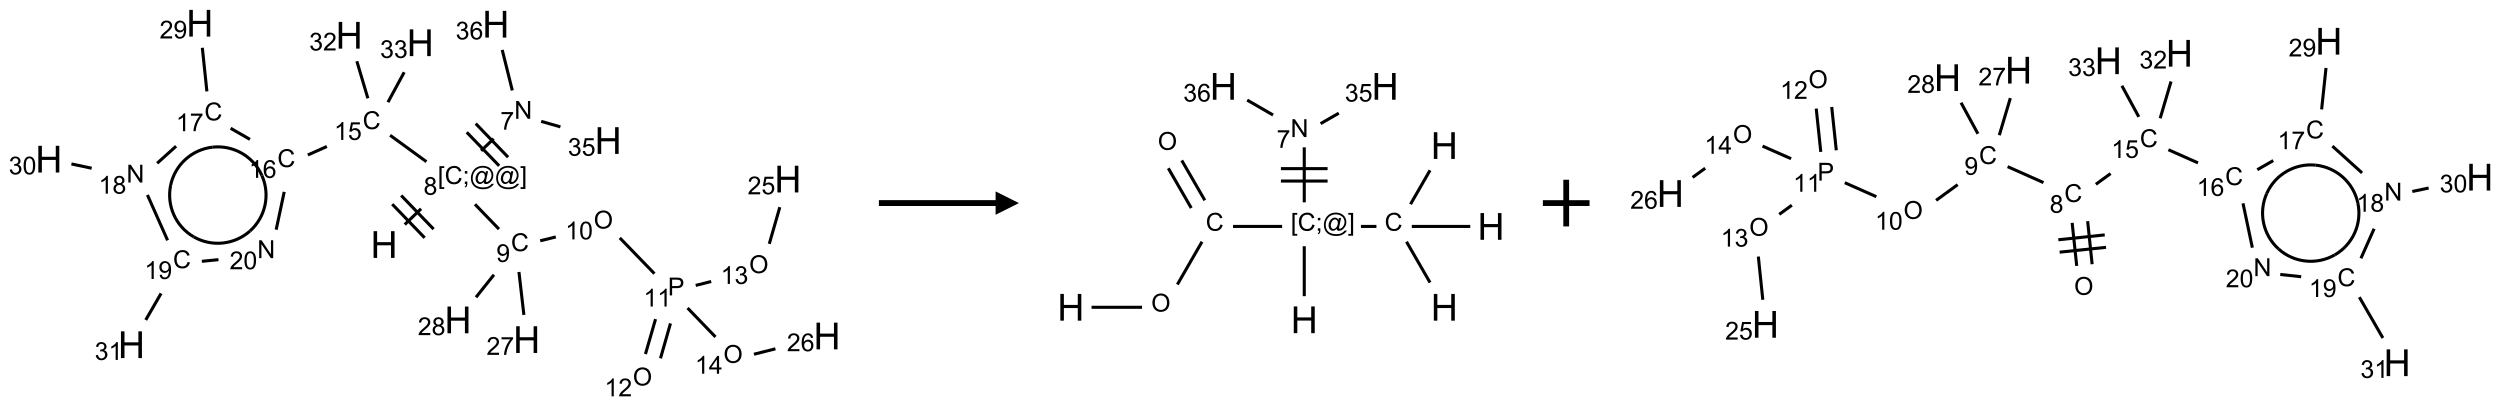 <?xml version="1.0" encoding="UTF-8"?>
<svg xmlns="http://www.w3.org/2000/svg" xmlns:xlink="http://www.w3.org/1999/xlink" width="1071" height="174" viewBox="0 0 1071 174">
<defs>
<g>
<g id="glyph-0-0">
<path d="M 2 0 L 2 -10 L 10 -10 L 10 0 Z M 2.25 -0.25 L 9.75 -0.25 L 9.75 -9.75 L 2.25 -9.75 Z M 2.25 -0.25 "/>
</g>
<g id="glyph-0-1">
<path d="M 1.281 0 L 1.281 -11.453 L 2.797 -11.453 L 2.797 -6.75 L 8.75 -6.75 L 8.75 -11.453 L 10.266 -11.453 L 10.266 0 L 8.75 0 L 8.75 -5.398 L 2.797 -5.398 L 2.797 0 Z M 1.281 0 "/>
</g>
<g id="glyph-1-0">
<path d="M 1.332 0 L 1.332 -6.668 L 6.668 -6.668 L 6.668 0 Z M 1.5 -0.168 L 6.5 -0.168 L 6.5 -6.5 L 1.5 -6.5 Z M 1.5 -0.168 "/>
</g>
<g id="glyph-1-1">
<path d="M 0.723 2.121 L 0.723 -7.637 L 2.793 -7.637 L 2.793 -6.859 L 1.66 -6.859 L 1.66 1.344 L 2.793 1.344 L 2.793 2.121 Z M 0.723 2.121 "/>
</g>
<g id="glyph-1-2">
<path d="M 6.27 -2.676 L 7.281 -2.422 C 7.07 -1.594 6.688 -0.961 6.137 -0.523 C 5.586 -0.086 4.914 0.129 4.121 0.129 C 3.297 0.129 2.629 -0.039 2.113 -0.371 C 1.598 -0.707 1.203 -1.191 0.934 -1.828 C 0.664 -2.465 0.531 -3.145 0.531 -3.875 C 0.531 -4.672 0.684 -5.363 0.988 -5.957 C 1.293 -6.547 1.723 -6.996 2.285 -7.305 C 2.844 -7.613 3.461 -7.766 4.137 -7.766 C 4.898 -7.766 5.543 -7.57 6.062 -7.184 C 6.582 -6.793 6.945 -6.246 7.152 -5.543 L 6.156 -5.309 C 5.98 -5.863 5.723 -6.266 5.387 -6.52 C 5.051 -6.773 4.625 -6.902 4.113 -6.902 C 3.527 -6.902 3.039 -6.762 2.645 -6.48 C 2.25 -6.199 1.973 -5.82 1.812 -5.348 C 1.652 -4.871 1.574 -4.383 1.574 -3.879 C 1.574 -3.23 1.668 -2.664 1.855 -2.18 C 2.047 -1.695 2.34 -1.332 2.738 -1.094 C 3.137 -0.855 3.57 -0.734 4.035 -0.734 C 4.602 -0.734 5.082 -0.898 5.473 -1.223 C 5.867 -1.551 6.133 -2.035 6.27 -2.676 Z M 6.27 -2.676 "/>
</g>
<g id="glyph-1-3">
<path d="M 0.949 -4.465 L 0.949 -5.531 L 2.016 -5.531 L 2.016 -4.465 Z M 0.949 0 L 0.949 -1.066 L 2.016 -1.066 L 2.016 0 C 2.016 0.391 1.945 0.711 1.809 0.949 C 1.668 1.191 1.449 1.379 1.145 1.512 L 0.887 1.109 C 1.082 1.023 1.23 0.895 1.324 0.727 C 1.418 0.559 1.469 0.316 1.48 0 Z M 0.949 0 "/>
</g>
<g id="glyph-1-4">
<path d="M 6.047 -0.848 C 5.82 -0.59 5.57 -0.379 5.289 -0.223 C 5.008 -0.062 4.73 0.016 4.449 0.016 C 4.141 0.016 3.84 -0.074 3.547 -0.254 C 3.254 -0.434 3.02 -0.715 2.836 -1.09 C 2.652 -1.465 2.562 -1.875 2.562 -2.324 C 2.562 -2.875 2.703 -3.43 2.988 -3.98 C 3.27 -4.535 3.621 -4.953 4.043 -5.23 C 4.461 -5.508 4.871 -5.645 5.266 -5.645 C 5.566 -5.645 5.855 -5.566 6.129 -5.41 C 6.402 -5.25 6.641 -5.012 6.84 -4.688 L 7.016 -5.496 L 7.949 -5.496 L 7.199 -2 C 7.094 -1.516 7.043 -1.246 7.043 -1.191 C 7.043 -1.098 7.078 -1.02 7.148 -0.949 C 7.219 -0.883 7.305 -0.848 7.406 -0.848 C 7.59 -0.848 7.832 -0.953 8.129 -1.168 C 8.527 -1.445 8.84 -1.816 9.07 -2.285 C 9.301 -2.75 9.418 -3.234 9.418 -3.73 C 9.418 -4.309 9.27 -4.852 8.973 -5.355 C 8.676 -5.859 8.23 -6.262 7.645 -6.562 C 7.055 -6.863 6.406 -7.016 5.691 -7.016 C 4.879 -7.016 4.137 -6.824 3.465 -6.445 C 2.793 -6.066 2.273 -5.52 1.902 -4.809 C 1.535 -4.098 1.348 -3.34 1.348 -2.527 C 1.348 -1.676 1.535 -0.941 1.902 -0.328 C 2.273 0.285 2.809 0.742 3.508 1.035 C 4.207 1.328 4.984 1.473 5.832 1.473 C 6.742 1.473 7.504 1.32 8.121 1.016 C 8.734 0.711 9.195 0.34 9.5 -0.098 L 10.441 -0.098 C 10.266 0.266 9.961 0.637 9.531 1.016 C 9.102 1.395 8.59 1.695 7.996 1.914 C 7.402 2.133 6.688 2.246 5.848 2.246 C 5.078 2.246 4.367 2.145 3.715 1.949 C 3.066 1.75 2.512 1.453 2.051 1.055 C 1.594 0.656 1.25 0.199 1.016 -0.316 C 0.723 -0.973 0.578 -1.684 0.578 -2.441 C 0.578 -3.289 0.75 -4.098 1.098 -4.863 C 1.523 -5.805 2.125 -6.527 2.902 -7.027 C 3.684 -7.527 4.629 -7.777 5.738 -7.777 C 6.602 -7.777 7.375 -7.602 8.059 -7.246 C 8.746 -6.895 9.285 -6.371 9.684 -5.672 C 10.02 -5.07 10.188 -4.418 10.188 -3.715 C 10.188 -2.707 9.832 -1.812 9.125 -1.031 C 8.492 -0.328 7.801 0.02 7.051 0.02 C 6.812 0.02 6.617 -0.016 6.473 -0.09 C 6.324 -0.16 6.215 -0.266 6.145 -0.402 C 6.102 -0.488 6.066 -0.637 6.047 -0.848 Z M 3.527 -2.262 C 3.527 -1.785 3.641 -1.414 3.863 -1.152 C 4.09 -0.887 4.348 -0.754 4.641 -0.754 C 4.836 -0.754 5.039 -0.812 5.254 -0.93 C 5.469 -1.047 5.676 -1.219 5.871 -1.449 C 6.066 -1.676 6.23 -1.969 6.355 -2.32 C 6.48 -2.672 6.543 -3.027 6.543 -3.379 C 6.543 -3.852 6.426 -4.219 6.191 -4.48 C 5.957 -4.738 5.672 -4.871 5.332 -4.871 C 5.109 -4.871 4.902 -4.812 4.707 -4.699 C 4.512 -4.586 4.32 -4.406 4.137 -4.156 C 3.953 -3.906 3.805 -3.602 3.691 -3.246 C 3.582 -2.887 3.527 -2.559 3.527 -2.262 Z M 3.527 -2.262 "/>
</g>
<g id="glyph-1-5">
<path d="M 2.27 2.121 L 0.203 2.121 L 0.203 1.344 L 1.332 1.344 L 1.332 -6.859 L 0.203 -6.859 L 0.203 -7.637 L 2.27 -7.637 Z M 2.27 2.121 "/>
</g>
<g id="glyph-1-6">
<path d="M 1.887 -4.141 C 1.496 -4.281 1.207 -4.484 1.02 -4.75 C 0.832 -5.016 0.738 -5.328 0.738 -5.699 C 0.738 -6.254 0.938 -6.719 1.34 -7.098 C 1.738 -7.477 2.27 -7.668 2.934 -7.668 C 3.598 -7.668 4.137 -7.473 4.543 -7.086 C 4.949 -6.699 5.152 -6.227 5.152 -5.672 C 5.152 -5.316 5.059 -5.008 4.871 -4.746 C 4.688 -4.484 4.406 -4.281 4.027 -4.141 C 4.496 -3.988 4.852 -3.742 5.098 -3.402 C 5.34 -3.062 5.465 -2.656 5.465 -2.184 C 5.465 -1.531 5.234 -0.98 4.77 -0.535 C 4.309 -0.09 3.703 0.129 2.949 0.129 C 2.195 0.129 1.586 -0.094 1.125 -0.539 C 0.664 -0.984 0.434 -1.543 0.434 -2.207 C 0.434 -2.703 0.559 -3.121 0.809 -3.457 C 1.062 -3.793 1.422 -4.02 1.887 -4.141 Z M 1.699 -5.73 C 1.699 -5.367 1.812 -5.074 2.047 -4.844 C 2.281 -4.613 2.582 -4.5 2.953 -4.5 C 3.312 -4.5 3.609 -4.613 3.84 -4.84 C 4.07 -5.066 4.188 -5.348 4.188 -5.676 C 4.188 -6.02 4.07 -6.309 3.832 -6.543 C 3.594 -6.777 3.297 -6.895 2.941 -6.895 C 2.586 -6.895 2.289 -6.781 2.051 -6.551 C 1.816 -6.324 1.699 -6.047 1.699 -5.73 Z M 1.395 -2.203 C 1.395 -1.938 1.461 -1.676 1.586 -1.426 C 1.711 -1.176 1.902 -0.984 2.152 -0.848 C 2.402 -0.711 2.672 -0.641 2.957 -0.641 C 3.406 -0.641 3.777 -0.785 4.066 -1.074 C 4.359 -1.363 4.504 -1.727 4.504 -2.172 C 4.504 -2.625 4.355 -2.996 4.055 -3.293 C 3.754 -3.586 3.379 -3.734 2.926 -3.734 C 2.484 -3.734 2.121 -3.59 1.832 -3.297 C 1.543 -3.004 1.395 -2.641 1.395 -2.203 Z M 1.395 -2.203 "/>
</g>
<g id="glyph-1-7">
<path d="M 0.812 0 L 0.812 -7.637 L 1.848 -7.637 L 5.859 -1.641 L 5.859 -7.637 L 6.828 -7.637 L 6.828 0 L 5.793 0 L 1.781 -6 L 1.781 0 Z M 0.812 0 "/>
</g>
<g id="glyph-1-8">
<path d="M 0.504 -6.637 L 0.504 -7.535 L 5.449 -7.535 L 5.449 -6.809 C 4.961 -6.289 4.48 -5.602 4.004 -4.746 C 3.527 -3.887 3.156 -3.004 2.895 -2.098 C 2.707 -1.461 2.59 -0.762 2.535 0 L 1.574 0 C 1.582 -0.602 1.703 -1.328 1.926 -2.176 C 2.152 -3.027 2.477 -3.848 2.898 -4.637 C 3.32 -5.426 3.77 -6.094 4.246 -6.637 Z M 0.504 -6.637 "/>
</g>
<g id="glyph-1-9">
<path d="M 0.449 -2.016 L 1.387 -2.141 C 1.492 -1.609 1.676 -1.227 1.934 -0.992 C 2.191 -0.758 2.508 -0.641 2.879 -0.641 C 3.32 -0.641 3.695 -0.793 3.996 -1.098 C 4.301 -1.402 4.453 -1.781 4.453 -2.234 C 4.453 -2.664 4.312 -3.02 4.031 -3.301 C 3.75 -3.578 3.391 -3.719 2.957 -3.719 C 2.781 -3.719 2.562 -3.684 2.297 -3.613 L 2.402 -4.438 C 2.465 -4.43 2.516 -4.426 2.551 -4.426 C 2.949 -4.426 3.312 -4.531 3.629 -4.738 C 3.949 -4.949 4.109 -5.27 4.109 -5.703 C 4.109 -6.047 3.992 -6.332 3.762 -6.559 C 3.527 -6.785 3.227 -6.895 2.859 -6.895 C 2.496 -6.895 2.191 -6.781 1.949 -6.551 C 1.707 -6.324 1.547 -5.98 1.48 -5.52 L 0.543 -5.688 C 0.656 -6.316 0.918 -6.805 1.324 -7.148 C 1.73 -7.492 2.234 -7.668 2.84 -7.668 C 3.254 -7.668 3.641 -7.578 3.988 -7.398 C 4.34 -7.219 4.609 -6.977 4.793 -6.668 C 4.98 -6.359 5.074 -6.031 5.074 -5.684 C 5.074 -5.352 4.984 -5.051 4.809 -4.781 C 4.629 -4.512 4.367 -4.297 4.02 -4.137 C 4.473 -4.031 4.824 -3.816 5.074 -3.488 C 5.324 -3.16 5.449 -2.75 5.449 -2.254 C 5.449 -1.59 5.203 -1.023 4.719 -0.559 C 4.234 -0.098 3.617 0.137 2.875 0.137 C 2.203 0.137 1.648 -0.062 1.207 -0.465 C 0.762 -0.863 0.512 -1.379 0.449 -2.016 Z M 0.449 -2.016 "/>
</g>
<g id="glyph-1-10">
<path d="M 0.441 -2 L 1.426 -2.082 C 1.5 -1.605 1.668 -1.242 1.934 -1.004 C 2.199 -0.762 2.52 -0.641 2.895 -0.641 C 3.348 -0.641 3.73 -0.812 4.043 -1.152 C 4.355 -1.492 4.512 -1.941 4.512 -2.504 C 4.512 -3.039 4.359 -3.461 4.059 -3.77 C 3.758 -4.078 3.367 -4.234 2.879 -4.234 C 2.578 -4.234 2.305 -4.164 2.062 -4.027 C 1.82 -3.891 1.629 -3.715 1.488 -3.496 L 0.609 -3.609 L 1.348 -7.531 L 5.145 -7.531 L 5.145 -6.637 L 2.098 -6.637 L 1.688 -4.582 C 2.145 -4.902 2.625 -5.062 3.129 -5.062 C 3.797 -5.062 4.359 -4.832 4.816 -4.371 C 5.277 -3.91 5.504 -3.312 5.504 -2.59 C 5.504 -1.898 5.305 -1.301 4.902 -0.797 C 4.41 -0.18 3.742 0.129 2.895 0.129 C 2.199 0.129 1.633 -0.062 1.195 -0.453 C 0.758 -0.844 0.504 -1.359 0.441 -2 Z M 0.441 -2 "/>
</g>
<g id="glyph-1-11">
<path d="M 5.309 -5.766 L 4.375 -5.691 C 4.293 -6.059 4.172 -6.328 4.02 -6.496 C 3.766 -6.762 3.453 -6.895 3.082 -6.895 C 2.785 -6.895 2.523 -6.812 2.297 -6.645 C 2 -6.43 1.77 -6.117 1.598 -5.703 C 1.43 -5.289 1.34 -4.703 1.332 -3.938 C 1.559 -4.281 1.836 -4.535 2.16 -4.703 C 2.488 -4.871 2.828 -4.953 3.188 -4.953 C 3.812 -4.953 4.344 -4.723 4.785 -4.262 C 5.223 -3.801 5.441 -3.207 5.441 -2.48 C 5.441 -2 5.34 -1.555 5.133 -1.145 C 4.926 -0.73 4.641 -0.418 4.281 -0.199 C 3.922 0.02 3.512 0.129 3.051 0.129 C 2.27 0.129 1.633 -0.156 1.141 -0.73 C 0.648 -1.305 0.402 -2.254 0.402 -3.574 C 0.402 -5.051 0.672 -6.121 1.219 -6.793 C 1.695 -7.375 2.336 -7.668 3.141 -7.668 C 3.742 -7.668 4.234 -7.5 4.617 -7.16 C 5 -6.824 5.23 -6.359 5.309 -5.766 Z M 1.48 -2.473 C 1.48 -2.152 1.547 -1.844 1.684 -1.547 C 1.82 -1.25 2.016 -1.027 2.262 -0.871 C 2.508 -0.719 2.766 -0.641 3.035 -0.641 C 3.434 -0.641 3.773 -0.801 4.059 -1.121 C 4.344 -1.441 4.484 -1.875 4.484 -2.422 C 4.484 -2.949 4.344 -3.367 4.062 -3.668 C 3.781 -3.973 3.426 -4.125 3 -4.125 C 2.578 -4.125 2.219 -3.973 1.922 -3.668 C 1.625 -3.363 1.48 -2.969 1.48 -2.473 Z M 1.48 -2.473 "/>
</g>
<g id="glyph-1-12">
<path d="M 0.582 -1.766 L 1.484 -1.848 C 1.562 -1.426 1.707 -1.117 1.922 -0.926 C 2.137 -0.734 2.414 -0.641 2.75 -0.641 C 3.039 -0.641 3.289 -0.707 3.508 -0.84 C 3.727 -0.973 3.902 -1.148 4.043 -1.367 C 4.18 -1.586 4.297 -1.887 4.391 -2.262 C 4.484 -2.637 4.531 -3.016 4.531 -3.406 C 4.531 -3.449 4.531 -3.512 4.527 -3.594 C 4.34 -3.297 4.082 -3.055 3.758 -2.867 C 3.434 -2.68 3.082 -2.59 2.703 -2.59 C 2.07 -2.59 1.535 -2.816 1.098 -3.277 C 0.66 -3.734 0.441 -4.34 0.441 -5.09 C 0.441 -5.863 0.672 -6.484 1.129 -6.957 C 1.586 -7.43 2.156 -7.668 2.844 -7.668 C 3.34 -7.668 3.793 -7.531 4.207 -7.266 C 4.617 -7 4.93 -6.617 5.145 -6.121 C 5.355 -5.629 5.465 -4.91 5.465 -3.973 C 5.465 -2.996 5.359 -2.223 5.145 -1.645 C 4.934 -1.066 4.617 -0.625 4.199 -0.324 C 3.781 -0.02 3.293 0.129 2.73 0.129 C 2.133 0.129 1.645 -0.035 1.266 -0.367 C 0.887 -0.699 0.66 -1.164 0.582 -1.766 Z M 4.422 -5.137 C 4.422 -5.676 4.277 -6.102 3.992 -6.418 C 3.707 -6.734 3.359 -6.891 2.957 -6.891 C 2.543 -6.891 2.18 -6.719 1.871 -6.379 C 1.562 -6.039 1.406 -5.598 1.406 -5.059 C 1.406 -4.57 1.555 -4.176 1.848 -3.871 C 2.141 -3.566 2.5 -3.418 2.934 -3.418 C 3.367 -3.418 3.723 -3.57 4.004 -3.871 C 4.281 -4.176 4.422 -4.598 4.422 -5.137 Z M 4.422 -5.137 "/>
</g>
<g id="glyph-1-13">
<path d="M 0.516 -3.719 C 0.516 -4.984 0.855 -5.977 1.535 -6.695 C 2.215 -7.414 3.094 -7.77 4.172 -7.77 C 4.875 -7.77 5.512 -7.602 6.078 -7.266 C 6.645 -6.93 7.074 -6.461 7.371 -5.855 C 7.668 -5.254 7.816 -4.57 7.816 -3.809 C 7.816 -3.035 7.66 -2.34 7.348 -1.73 C 7.035 -1.117 6.594 -0.656 6.02 -0.34 C 5.449 -0.027 4.828 0.129 4.168 0.129 C 3.449 0.129 2.805 -0.043 2.238 -0.391 C 1.672 -0.738 1.246 -1.211 0.953 -1.812 C 0.66 -2.414 0.516 -3.047 0.516 -3.719 Z M 1.559 -3.703 C 1.559 -2.781 1.805 -2.059 2.301 -1.527 C 2.793 -1 3.414 -0.734 4.16 -0.734 C 4.922 -0.734 5.547 -1 6.039 -1.535 C 6.531 -2.07 6.777 -2.828 6.777 -3.812 C 6.777 -4.434 6.672 -4.977 6.461 -5.441 C 6.25 -5.902 5.945 -6.262 5.539 -6.52 C 5.133 -6.773 4.68 -6.902 4.176 -6.902 C 3.461 -6.902 2.848 -6.656 2.332 -6.164 C 1.816 -5.672 1.559 -4.852 1.559 -3.703 Z M 1.559 -3.703 "/>
</g>
<g id="glyph-1-14">
<path d="M 3.973 0 L 3.035 0 L 3.035 -5.973 C 2.809 -5.758 2.516 -5.543 2.148 -5.328 C 1.781 -5.113 1.453 -4.953 1.16 -4.844 L 1.16 -5.75 C 1.684 -5.996 2.145 -6.297 2.535 -6.645 C 2.93 -6.996 3.207 -7.336 3.371 -7.668 L 3.973 -7.668 Z M 3.973 0 "/>
</g>
<g id="glyph-1-15">
<path d="M 0.441 -3.766 C 0.441 -4.668 0.535 -5.395 0.723 -5.945 C 0.906 -6.496 1.184 -6.922 1.551 -7.219 C 1.918 -7.516 2.375 -7.668 2.934 -7.668 C 3.344 -7.668 3.703 -7.586 4.012 -7.418 C 4.32 -7.254 4.574 -7.016 4.777 -6.707 C 4.977 -6.395 5.137 -6.016 5.25 -5.57 C 5.363 -5.125 5.422 -4.523 5.422 -3.766 C 5.422 -2.871 5.328 -2.148 5.145 -1.598 C 4.961 -1.047 4.688 -0.621 4.32 -0.32 C 3.953 -0.02 3.492 0.129 2.934 0.129 C 2.195 0.129 1.617 -0.133 1.199 -0.66 C 0.695 -1.297 0.441 -2.332 0.441 -3.766 Z M 1.406 -3.766 C 1.406 -2.512 1.555 -1.68 1.848 -1.262 C 2.141 -0.848 2.5 -0.641 2.934 -0.641 C 3.363 -0.641 3.727 -0.848 4.02 -1.266 C 4.312 -1.684 4.457 -2.516 4.457 -3.766 C 4.457 -5.023 4.312 -5.859 4.02 -6.27 C 3.727 -6.684 3.359 -6.891 2.922 -6.891 C 2.492 -6.891 2.148 -6.707 1.891 -6.344 C 1.566 -5.879 1.406 -5.02 1.406 -3.766 Z M 1.406 -3.766 "/>
</g>
<g id="glyph-1-16">
<path d="M 0.824 0 L 0.824 -7.637 L 3.703 -7.637 C 4.211 -7.637 4.598 -7.609 4.863 -7.562 C 5.238 -7.5 5.555 -7.383 5.809 -7.207 C 6.062 -7.031 6.266 -6.785 6.418 -6.469 C 6.574 -6.152 6.652 -5.805 6.652 -5.426 C 6.652 -4.777 6.445 -4.227 6.031 -3.777 C 5.617 -3.328 4.871 -3.105 3.793 -3.105 L 1.832 -3.105 L 1.832 0 Z M 1.832 -4.004 L 3.809 -4.004 C 4.461 -4.004 4.922 -4.125 5.199 -4.371 C 5.473 -4.613 5.609 -4.953 5.609 -5.395 C 5.609 -5.715 5.527 -5.988 5.367 -6.215 C 5.207 -6.441 4.992 -6.594 4.73 -6.668 C 4.559 -6.711 4.246 -6.734 3.785 -6.734 L 1.832 -6.734 Z M 1.832 -4.004 "/>
</g>
<g id="glyph-1-17">
<path d="M 5.371 -0.902 L 5.371 0 L 0.324 0 C 0.316 -0.227 0.352 -0.441 0.434 -0.652 C 0.562 -0.996 0.766 -1.332 1.051 -1.668 C 1.332 -2 1.742 -2.387 2.277 -2.824 C 3.105 -3.504 3.668 -4.043 3.957 -4.441 C 4.25 -4.84 4.395 -5.215 4.395 -5.566 C 4.395 -5.938 4.262 -6.254 3.996 -6.508 C 3.73 -6.762 3.387 -6.891 2.957 -6.891 C 2.508 -6.891 2.145 -6.754 1.875 -6.484 C 1.605 -6.215 1.469 -5.84 1.465 -5.359 L 0.5 -5.457 C 0.566 -6.176 0.812 -6.727 1.246 -7.102 C 1.676 -7.477 2.254 -7.668 2.98 -7.668 C 3.711 -7.668 4.293 -7.465 4.719 -7.059 C 5.145 -6.652 5.359 -6.148 5.359 -5.547 C 5.359 -5.242 5.297 -4.941 5.172 -4.645 C 5.047 -4.352 4.84 -4.039 4.551 -3.715 C 4.262 -3.387 3.777 -2.938 3.105 -2.371 C 2.543 -1.898 2.18 -1.578 2.02 -1.41 C 1.859 -1.242 1.73 -1.07 1.625 -0.902 Z M 5.371 -0.902 "/>
</g>
<g id="glyph-1-18">
<path d="M 3.449 0 L 3.449 -1.828 L 0.137 -1.828 L 0.137 -2.688 L 3.621 -7.637 L 4.387 -7.637 L 4.387 -2.688 L 5.418 -2.688 L 5.418 -1.828 L 4.387 -1.828 L 4.387 0 Z M 3.449 -2.688 L 3.449 -6.129 L 1.059 -2.688 Z M 3.449 -2.688 "/>
</g>
</g>
</defs>
<path fill="none" stroke-width="0.033" stroke-linecap="butt" stroke-linejoin="miter" stroke="rgb(0%, 0%, 0%)" stroke-opacity="1" stroke-miterlimit="10" d="M 3.812 2.156 L 3.987 1.987 " transform="matrix(40, 0, 0, 40, 20.914, 9.951)"/>
<path fill="none" stroke-width="0.033" stroke-linecap="butt" stroke-linejoin="miter" stroke="rgb(0%, 0%, 0%)" stroke-opacity="1" stroke-miterlimit="10" d="M 4.121 2.205 L 3.774 1.845 " transform="matrix(40, 0, 0, 40, 20.914, 9.951)"/>
<path fill="none" stroke-width="0.033" stroke-linecap="butt" stroke-linejoin="miter" stroke="rgb(0%, 0%, 0%)" stroke-opacity="1" stroke-miterlimit="10" d="M 4.025 2.298 L 3.678 1.938 " transform="matrix(40, 0, 0, 40, 20.914, 9.951)"/>
<path fill="none" stroke-width="0.033" stroke-linecap="butt" stroke-linejoin="miter" stroke="rgb(0%, 0%, 0%)" stroke-opacity="1" stroke-miterlimit="10" d="M 4.63 1.366 L 4.764 1.237 " transform="matrix(40, 0, 0, 40, 20.914, 9.951)"/>
<path fill="none" stroke-width="0.033" stroke-linecap="butt" stroke-linejoin="miter" stroke="rgb(0%, 0%, 0%)" stroke-opacity="1" stroke-miterlimit="10" d="M 4.919 1.435 L 4.572 1.075 " transform="matrix(40, 0, 0, 40, 20.914, 9.951)"/>
<path fill="none" stroke-width="0.033" stroke-linecap="butt" stroke-linejoin="miter" stroke="rgb(0%, 0%, 0%)" stroke-opacity="1" stroke-miterlimit="10" d="M 4.823 1.527 L 4.476 1.168 " transform="matrix(40, 0, 0, 40, 20.914, 9.951)"/>
<path fill="none" stroke-width="0.033" stroke-linecap="butt" stroke-linejoin="miter" stroke="rgb(0%, 0%, 0%)" stroke-opacity="1" stroke-miterlimit="10" d="M 5.273 1.051 L 5.479 1.11 " transform="matrix(40, 0, 0, 40, 20.914, 9.951)"/>
<path fill="none" stroke-width="0.033" stroke-linecap="butt" stroke-linejoin="miter" stroke="rgb(0%, 0%, 0%)" stroke-opacity="1" stroke-miterlimit="10" d="M 4.964 0.72 L 4.856 0.286 " transform="matrix(40, 0, 0, 40, 20.914, 9.951)"/>
<path fill="none" stroke-width="0.033" stroke-linecap="butt" stroke-linejoin="miter" stroke="rgb(0%, 0%, 0%)" stroke-opacity="1" stroke-miterlimit="10" d="M 4.564 1.939 L 4.821 2.205 " transform="matrix(40, 0, 0, 40, 20.914, 9.951)"/>
<path fill="none" stroke-width="0.033" stroke-linecap="butt" stroke-linejoin="miter" stroke="rgb(0%, 0%, 0%)" stroke-opacity="1" stroke-miterlimit="10" d="M 5.263 2.33 L 5.43 2.289 " transform="matrix(40, 0, 0, 40, 20.914, 9.951)"/>
<path fill="none" stroke-width="0.033" stroke-linecap="butt" stroke-linejoin="miter" stroke="rgb(0%, 0%, 0%)" stroke-opacity="1" stroke-miterlimit="10" d="M 6.115 2.299 L 6.486 2.682 " transform="matrix(40, 0, 0, 40, 20.914, 9.951)"/>
<path fill="none" stroke-width="0.033" stroke-linecap="butt" stroke-linejoin="miter" stroke="rgb(0%, 0%, 0%)" stroke-opacity="1" stroke-miterlimit="10" d="M 6.498 3.169 L 6.39 3.543 " transform="matrix(40, 0, 0, 40, 20.914, 9.951)"/>
<path fill="none" stroke-width="0.033" stroke-linecap="butt" stroke-linejoin="miter" stroke="rgb(0%, 0%, 0%)" stroke-opacity="1" stroke-miterlimit="10" d="M 6.658 3.215 L 6.551 3.589 " transform="matrix(40, 0, 0, 40, 20.914, 9.951)"/>
<path fill="none" stroke-width="0.033" stroke-linecap="butt" stroke-linejoin="miter" stroke="rgb(0%, 0%, 0%)" stroke-opacity="1" stroke-miterlimit="10" d="M 6.928 2.808 L 7.094 2.766 " transform="matrix(40, 0, 0, 40, 20.914, 9.951)"/>
<path fill="none" stroke-width="0.033" stroke-linecap="butt" stroke-linejoin="miter" stroke="rgb(0%, 0%, 0%)" stroke-opacity="1" stroke-miterlimit="10" d="M 7.716 2.363 L 7.829 1.97 " transform="matrix(40, 0, 0, 40, 20.914, 9.951)"/>
<path fill="none" stroke-width="0.033" stroke-linecap="butt" stroke-linejoin="miter" stroke="rgb(0%, 0%, 0%)" stroke-opacity="1" stroke-miterlimit="10" d="M 6.841 3.05 L 7.14 3.36 " transform="matrix(40, 0, 0, 40, 20.914, 9.951)"/>
<path fill="none" stroke-width="0.033" stroke-linecap="butt" stroke-linejoin="miter" stroke="rgb(0%, 0%, 0%)" stroke-opacity="1" stroke-miterlimit="10" d="M 7.552 3.545 L 7.782 3.487 " transform="matrix(40, 0, 0, 40, 20.914, 9.951)"/>
<path fill="none" stroke-width="0.033" stroke-linecap="butt" stroke-linejoin="miter" stroke="rgb(0%, 0%, 0%)" stroke-opacity="1" stroke-miterlimit="10" d="M 5.035 2.664 L 5.088 3.124 " transform="matrix(40, 0, 0, 40, 20.914, 9.951)"/>
<path fill="none" stroke-width="0.033" stroke-linecap="butt" stroke-linejoin="miter" stroke="rgb(0%, 0%, 0%)" stroke-opacity="1" stroke-miterlimit="10" d="M 4.767 2.694 L 4.575 2.935 " transform="matrix(40, 0, 0, 40, 20.914, 9.951)"/>
<path fill="none" stroke-width="0.033" stroke-linecap="butt" stroke-linejoin="miter" stroke="rgb(0%, 0%, 0%)" stroke-opacity="1" stroke-miterlimit="10" d="M 4.044 1.483 L 3.655 1.2 " transform="matrix(40, 0, 0, 40, 20.914, 9.951)"/>
<path fill="none" stroke-width="0.033" stroke-linecap="butt" stroke-linejoin="miter" stroke="rgb(0%, 0%, 0%)" stroke-opacity="1" stroke-miterlimit="10" d="M 2.978 1.32 L 2.774 1.411 " transform="matrix(40, 0, 0, 40, 20.914, 9.951)"/>
<path fill="none" stroke-width="0.033" stroke-linecap="butt" stroke-linejoin="miter" stroke="rgb(0%, 0%, 0%)" stroke-opacity="1" stroke-miterlimit="10" d="M 2.154 1.244 L 1.947 1.125 " transform="matrix(40, 0, 0, 40, 20.914, 9.951)"/>
<path fill="none" stroke-width="0.033" stroke-linecap="butt" stroke-linejoin="miter" stroke="rgb(0%, 0%, 0%)" stroke-opacity="1" stroke-miterlimit="10" d="M 1.693 0.73 L 1.644 0.263 " transform="matrix(40, 0, 0, 40, 20.914, 9.951)"/>
<path fill="none" stroke-width="0.033" stroke-linecap="butt" stroke-linejoin="miter" stroke="rgb(0%, 0%, 0%)" stroke-opacity="1" stroke-miterlimit="10" d="M 1.363 1.317 L 1.16 1.5 " transform="matrix(40, 0, 0, 40, 20.914, 9.951)"/>
<path fill="none" stroke-width="0.033" stroke-linecap="butt" stroke-linejoin="miter" stroke="rgb(0%, 0%, 0%)" stroke-opacity="1" stroke-miterlimit="10" d="M 0.459 1.553 L 0.242 1.507 " transform="matrix(40, 0, 0, 40, 20.914, 9.951)"/>
<path fill="none" stroke-width="0.033" stroke-linecap="butt" stroke-linejoin="miter" stroke="rgb(0%, 0%, 0%)" stroke-opacity="1" stroke-miterlimit="10" d="M 1.056 1.839 L 1.272 2.325 " transform="matrix(40, 0, 0, 40, 20.914, 9.951)"/>
<path fill="none" stroke-width="0.033" stroke-linecap="butt" stroke-linejoin="miter" stroke="rgb(0%, 0%, 0%)" stroke-opacity="1" stroke-miterlimit="10" d="M 1.202 2.894 L 1.038 3.178 " transform="matrix(40, 0, 0, 40, 20.914, 9.951)"/>
<path fill="none" stroke-width="0.033" stroke-linecap="butt" stroke-linejoin="miter" stroke="rgb(0%, 0%, 0%)" stroke-opacity="1" stroke-miterlimit="10" d="M 1.639 2.55 L 1.817 2.532 " transform="matrix(40, 0, 0, 40, 20.914, 9.951)"/>
<path fill="none" stroke-width="0.033" stroke-linecap="butt" stroke-linejoin="miter" stroke="rgb(0%, 0%, 0%)" stroke-opacity="1" stroke-miterlimit="10" d="M 2.435 2.211 L 2.521 1.806 " transform="matrix(40, 0, 0, 40, 20.914, 9.951)"/>
<path fill="none" stroke-width="0.033" stroke-linecap="butt" stroke-linejoin="miter" stroke="rgb(0%, 0%, 0%)" stroke-opacity="1" stroke-miterlimit="10" d="M 3.417 0.804 L 3.299 0.407 " transform="matrix(40, 0, 0, 40, 20.914, 9.951)"/>
<path fill="none" stroke-width="0.033" stroke-linecap="butt" stroke-linejoin="miter" stroke="rgb(0%, 0%, 0%)" stroke-opacity="1" stroke-miterlimit="10" d="M 3.632 0.846 L 3.806 0.525 " transform="matrix(40, 0, 0, 40, 20.914, 9.951)"/>
<path fill="none" stroke-width="0.033" stroke-linecap="butt" stroke-linejoin="miter" stroke="rgb(0%, 0%, 0%)" stroke-opacity="1" stroke-miterlimit="10" d="M 1.756 1.327 C 1.979 1.304 2.191 1.426 2.282 1.631 " transform="matrix(40, 0, 0, 40, 20.914, 9.951)"/>
<path fill="none" stroke-width="0.033" stroke-linecap="butt" stroke-linejoin="miter" stroke="rgb(0%, 0%, 0%)" stroke-opacity="1" stroke-miterlimit="10" d="M 1.305 1.733 C 1.352 1.515 1.534 1.351 1.756 1.327 " transform="matrix(40, 0, 0, 40, 20.914, 9.951)"/>
<path fill="none" stroke-width="0.033" stroke-linecap="butt" stroke-linejoin="miter" stroke="rgb(0%, 0%, 0%)" stroke-opacity="1" stroke-miterlimit="10" d="M 1.552 2.288 C 1.358 2.176 1.259 1.952 1.305 1.733 " transform="matrix(40, 0, 0, 40, 20.914, 9.951)"/>
<path fill="none" stroke-width="0.033" stroke-linecap="butt" stroke-linejoin="miter" stroke="rgb(0%, 0%, 0%)" stroke-opacity="1" stroke-miterlimit="10" d="M 2.156 2.224 C 1.989 2.374 1.746 2.399 1.552 2.288 " transform="matrix(40, 0, 0, 40, 20.914, 9.951)"/>
<path fill="none" stroke-width="0.033" stroke-linecap="butt" stroke-linejoin="miter" stroke="rgb(0%, 0%, 0%)" stroke-opacity="1" stroke-miterlimit="10" d="M 2.282 1.631 C 2.373 1.835 2.322 2.074 2.156 2.224 " transform="matrix(40, 0, 0, 40, 20.914, 9.951)"/>
<g fill="rgb(0%, 0%, 0%)" fill-opacity="1">
<use xlink:href="#glyph-0-1" x="158.762" y="110.488"/>
</g>
<g fill="rgb(0%, 0%, 0%)" fill-opacity="1">
<use xlink:href="#glyph-1-1" x="187.52" y="78.828"/>
<use xlink:href="#glyph-1-2" x="190.483" y="78.828"/>
<use xlink:href="#glyph-1-3" x="198.186" y="78.828"/>
<use xlink:href="#glyph-1-4" x="201.15" y="78.828"/>
<use xlink:href="#glyph-1-4" x="211.978" y="78.828"/>
<use xlink:href="#glyph-1-5" x="222.806" y="78.828"/>
</g>
<g fill="rgb(0%, 0%, 0%)" fill-opacity="1">
<use xlink:href="#glyph-1-6" x="181.449" y="83.453"/>
</g>
<g fill="rgb(0%, 0%, 0%)" fill-opacity="1">
<use xlink:href="#glyph-1-7" x="220.316" y="50.898"/>
</g>
<g fill="rgb(0%, 0%, 0%)" fill-opacity="1">
<use xlink:href="#glyph-1-8" x="214.348" y="55.539"/>
</g>
<g fill="rgb(0%, 0%, 0%)" fill-opacity="1">
<use xlink:href="#glyph-0-1" x="254.762" y="65.941"/>
</g>
<g fill="rgb(0%, 0%, 0%)" fill-opacity="1">
<use xlink:href="#glyph-1-9" x="243.27" y="66.734"/>
<use xlink:href="#glyph-1-10" x="249.202" y="66.734"/>
</g>
<g fill="rgb(0%, 0%, 0%)" fill-opacity="1">
<use xlink:href="#glyph-0-1" x="206.633" y="16.102"/>
</g>
<g fill="rgb(0%, 0%, 0%)" fill-opacity="1">
<use xlink:href="#glyph-1-9" x="195.207" y="16.895"/>
<use xlink:href="#glyph-1-11" x="201.139" y="16.895"/>
</g>
<g fill="rgb(0%, 0%, 0%)" fill-opacity="1">
<use xlink:href="#glyph-1-2" x="218.879" y="107.594"/>
</g>
<g fill="rgb(0%, 0%, 0%)" fill-opacity="1">
<use xlink:href="#glyph-1-12" x="212.609" y="112.227"/>
</g>
<g fill="rgb(0%, 0%, 0%)" fill-opacity="1">
<use xlink:href="#glyph-1-13" x="254.332" y="97.918"/>
</g>
<g fill="rgb(0%, 0%, 0%)" fill-opacity="1">
<use xlink:href="#glyph-1-14" x="242.156" y="102.551"/>
<use xlink:href="#glyph-1-15" x="248.089" y="102.551"/>
</g>
<g fill="rgb(0%, 0%, 0%)" fill-opacity="1">
<use xlink:href="#glyph-1-16" x="286.105" y="126.555"/>
</g>
<g fill="rgb(0%, 0%, 0%)" fill-opacity="1">
<use xlink:href="#glyph-1-14" x="275.688" y="131.324"/>
<use xlink:href="#glyph-1-14" x="281.62" y="131.324"/>
</g>
<g fill="rgb(0%, 0%, 0%)" fill-opacity="1">
<use xlink:href="#glyph-1-13" x="271.09" y="165.145"/>
</g>
<g fill="rgb(0%, 0%, 0%)" fill-opacity="1">
<use xlink:href="#glyph-1-14" x="258.969" y="169.777"/>
<use xlink:href="#glyph-1-17" x="264.901" y="169.777"/>
</g>
<g fill="rgb(0%, 0%, 0%)" fill-opacity="1">
<use xlink:href="#glyph-1-13" x="320.93" y="117.016"/>
</g>
<g fill="rgb(0%, 0%, 0%)" fill-opacity="1">
<use xlink:href="#glyph-1-14" x="308.727" y="121.648"/>
<use xlink:href="#glyph-1-9" x="314.659" y="121.648"/>
</g>
<g fill="rgb(0%, 0%, 0%)" fill-opacity="1">
<use xlink:href="#glyph-0-1" x="331.758" y="82.445"/>
</g>
<g fill="rgb(0%, 0%, 0%)" fill-opacity="1">
<use xlink:href="#glyph-1-17" x="320.27" y="83.238"/>
<use xlink:href="#glyph-1-10" x="326.202" y="83.238"/>
</g>
<g fill="rgb(0%, 0%, 0%)" fill-opacity="1">
<use xlink:href="#glyph-1-13" x="309.902" y="155.465"/>
</g>
<g fill="rgb(0%, 0%, 0%)" fill-opacity="1">
<use xlink:href="#glyph-1-14" x="297.734" y="160.098"/>
<use xlink:href="#glyph-1-18" x="303.667" y="160.098"/>
</g>
<g fill="rgb(0%, 0%, 0%)" fill-opacity="1">
<use xlink:href="#glyph-0-1" x="348.52" y="149.668"/>
</g>
<g fill="rgb(0%, 0%, 0%)" fill-opacity="1">
<use xlink:href="#glyph-1-17" x="337.094" y="150.461"/>
<use xlink:href="#glyph-1-11" x="343.026" y="150.461"/>
</g>
<g fill="rgb(0%, 0%, 0%)" fill-opacity="1">
<use xlink:href="#glyph-0-1" x="219.852" y="151.219"/>
</g>
<g fill="rgb(0%, 0%, 0%)" fill-opacity="1">
<use xlink:href="#glyph-1-17" x="208.418" y="152.012"/>
<use xlink:href="#glyph-1-8" x="214.35" y="152.012"/>
</g>
<g fill="rgb(0%, 0%, 0%)" fill-opacity="1">
<use xlink:href="#glyph-0-1" x="190.422" y="142.781"/>
</g>
<g fill="rgb(0%, 0%, 0%)" fill-opacity="1">
<use xlink:href="#glyph-1-17" x="178.977" y="143.57"/>
<use xlink:href="#glyph-1-6" x="184.909" y="143.57"/>
</g>
<g fill="rgb(0%, 0%, 0%)" fill-opacity="1">
<use xlink:href="#glyph-1-2" x="155.355" y="55.309"/>
</g>
<g fill="rgb(0%, 0%, 0%)" fill-opacity="1">
<use xlink:href="#glyph-1-14" x="143.113" y="59.941"/>
<use xlink:href="#glyph-1-10" x="149.046" y="59.941"/>
</g>
<g fill="rgb(0%, 0%, 0%)" fill-opacity="1">
<use xlink:href="#glyph-1-2" x="118.812" y="71.578"/>
</g>
<g fill="rgb(0%, 0%, 0%)" fill-opacity="1">
<use xlink:href="#glyph-1-14" x="106.633" y="76.211"/>
<use xlink:href="#glyph-1-11" x="112.565" y="76.211"/>
</g>
<g fill="rgb(0%, 0%, 0%)" fill-opacity="1">
<use xlink:href="#glyph-1-2" x="87.547" y="51.578"/>
</g>
<g fill="rgb(0%, 0%, 0%)" fill-opacity="1">
<use xlink:href="#glyph-1-14" x="75.363" y="56.211"/>
<use xlink:href="#glyph-1-8" x="81.296" y="56.211"/>
</g>
<g fill="rgb(0%, 0%, 0%)" fill-opacity="1">
<use xlink:href="#glyph-0-1" x="79.812" y="15.68"/>
</g>
<g fill="rgb(0%, 0%, 0%)" fill-opacity="1">
<use xlink:href="#glyph-1-17" x="68.363" y="16.473"/>
<use xlink:href="#glyph-1-12" x="74.296" y="16.473"/>
</g>
<g fill="rgb(0%, 0%, 0%)" fill-opacity="1">
<use xlink:href="#glyph-1-7" x="54.168" y="78.211"/>
</g>
<g fill="rgb(0%, 0%, 0%)" fill-opacity="1">
<use xlink:href="#glyph-1-14" x="42.246" y="82.977"/>
<use xlink:href="#glyph-1-6" x="48.178" y="82.977"/>
</g>
<g fill="rgb(0%, 0%, 0%)" fill-opacity="1">
<use xlink:href="#glyph-0-1" x="15.141" y="73.91"/>
</g>
<g fill="rgb(0%, 0%, 0%)" fill-opacity="1">
<use xlink:href="#glyph-1-9" x="3.734" y="74.699"/>
<use xlink:href="#glyph-1-15" x="9.667" y="74.699"/>
</g>
<g fill="rgb(0%, 0%, 0%)" fill-opacity="1">
<use xlink:href="#glyph-1-2" x="74.09" y="114.883"/>
</g>
<g fill="rgb(0%, 0%, 0%)" fill-opacity="1">
<use xlink:href="#glyph-1-14" x="61.891" y="119.52"/>
<use xlink:href="#glyph-1-12" x="67.823" y="119.52"/>
</g>
<g fill="rgb(0%, 0%, 0%)" fill-opacity="1">
<use xlink:href="#glyph-0-1" x="50.535" y="153.406"/>
</g>
<g fill="rgb(0%, 0%, 0%)" fill-opacity="1">
<use xlink:href="#glyph-1-9" x="40.578" y="154.199"/>
<use xlink:href="#glyph-1-14" x="46.51" y="154.199"/>
</g>
<g fill="rgb(0%, 0%, 0%)" fill-opacity="1">
<use xlink:href="#glyph-1-7" x="110.215" y="110.57"/>
</g>
<g fill="rgb(0%, 0%, 0%)" fill-opacity="1">
<use xlink:href="#glyph-1-17" x="98.34" y="115.34"/>
<use xlink:href="#glyph-1-15" x="104.272" y="115.34"/>
</g>
<g fill="rgb(0%, 0%, 0%)" fill-opacity="1">
<use xlink:href="#glyph-0-1" x="143.816" y="20.836"/>
</g>
<g fill="rgb(0%, 0%, 0%)" fill-opacity="1">
<use xlink:href="#glyph-1-9" x="132.461" y="21.629"/>
<use xlink:href="#glyph-1-17" x="138.393" y="21.629"/>
</g>
<g fill="rgb(0%, 0%, 0%)" fill-opacity="1">
<use xlink:href="#glyph-0-1" x="174.262" y="24.039"/>
</g>
<g fill="rgb(0%, 0%, 0%)" fill-opacity="1">
<use xlink:href="#glyph-1-9" x="162.828" y="24.828"/>
<use xlink:href="#glyph-1-9" x="168.76" y="24.828"/>
</g>
<path fill-rule="nonzero" fill="rgb(0%, 0%, 0%)" fill-opacity="1" d="M 376.516 88.25 L 426.516 88.25 L 426.516 92 L 436.516 87 L 426.516 82 L 426.516 85.75 L 376.516 85.75 "/>
<path fill="none" stroke-width="0.033" stroke-linecap="butt" stroke-linejoin="miter" stroke="rgb(0%, 0%, 0%)" stroke-opacity="1" stroke-miterlimit="10" d="M 0.222 2.366 L 0.763 2.366 " transform="matrix(40, 0, 0, 40, 458.742, 37.002)"/>
<path fill="none" stroke-width="0.033" stroke-linecap="butt" stroke-linejoin="miter" stroke="rgb(0%, 0%, 0%)" stroke-opacity="1" stroke-miterlimit="10" d="M 1.141 2.122 L 1.405 1.664 " transform="matrix(40, 0, 0, 40, 458.742, 37.002)"/>
<path fill="none" stroke-width="0.033" stroke-linecap="butt" stroke-linejoin="miter" stroke="rgb(0%, 0%, 0%)" stroke-opacity="1" stroke-miterlimit="10" d="M 1.435 1.22 L 1.188 0.793 " transform="matrix(40, 0, 0, 40, 458.742, 37.002)"/>
<path fill="none" stroke-width="0.033" stroke-linecap="butt" stroke-linejoin="miter" stroke="rgb(0%, 0%, 0%)" stroke-opacity="1" stroke-miterlimit="10" d="M 1.29 1.303 L 1.044 0.877 " transform="matrix(40, 0, 0, 40, 458.742, 37.002)"/>
<path fill="none" stroke-width="0.033" stroke-linecap="butt" stroke-linejoin="miter" stroke="rgb(0%, 0%, 0%)" stroke-opacity="1" stroke-miterlimit="10" d="M 1.737 1.5 L 2.263 1.5 " transform="matrix(40, 0, 0, 40, 458.742, 37.002)"/>
<path fill="none" stroke-width="0.033" stroke-linecap="butt" stroke-linejoin="miter" stroke="rgb(0%, 0%, 0%)" stroke-opacity="1" stroke-miterlimit="10" d="M 2.5 1.712 L 2.5 2.247 " transform="matrix(40, 0, 0, 40, 458.742, 37.002)"/>
<path fill="none" stroke-width="0.033" stroke-linecap="butt" stroke-linejoin="miter" stroke="rgb(0%, 0%, 0%)" stroke-opacity="1" stroke-miterlimit="10" d="M 3.107 1.5 L 3.273 1.5 " transform="matrix(40, 0, 0, 40, 458.742, 37.002)"/>
<path fill="none" stroke-width="0.033" stroke-linecap="butt" stroke-linejoin="miter" stroke="rgb(0%, 0%, 0%)" stroke-opacity="1" stroke-miterlimit="10" d="M 3.638 1.262 L 3.847 0.899 " transform="matrix(40, 0, 0, 40, 458.742, 37.002)"/>
<path fill="none" stroke-width="0.033" stroke-linecap="butt" stroke-linejoin="miter" stroke="rgb(0%, 0%, 0%)" stroke-opacity="1" stroke-miterlimit="10" d="M 3.595 1.664 L 3.847 2.101 " transform="matrix(40, 0, 0, 40, 458.742, 37.002)"/>
<path fill="none" stroke-width="0.033" stroke-linecap="butt" stroke-linejoin="miter" stroke="rgb(0%, 0%, 0%)" stroke-opacity="1" stroke-miterlimit="10" d="M 3.652 1.5 L 4.278 1.5 " transform="matrix(40, 0, 0, 40, 458.742, 37.002)"/>
<path fill="none" stroke-width="0.033" stroke-linecap="butt" stroke-linejoin="miter" stroke="rgb(0%, 0%, 0%)" stroke-opacity="1" stroke-miterlimit="10" d="M 2.5 1.242 L 2.5 0.653 " transform="matrix(40, 0, 0, 40, 458.742, 37.002)"/>
<path fill="none" stroke-width="0.033" stroke-linecap="butt" stroke-linejoin="miter" stroke="rgb(0%, 0%, 0%)" stroke-opacity="1" stroke-miterlimit="10" d="M 2.75 0.881 L 2.25 0.881 " transform="matrix(40, 0, 0, 40, 458.742, 37.002)"/>
<path fill="none" stroke-width="0.033" stroke-linecap="butt" stroke-linejoin="miter" stroke="rgb(0%, 0%, 0%)" stroke-opacity="1" stroke-miterlimit="10" d="M 2.75 1.014 L 2.25 1.014 " transform="matrix(40, 0, 0, 40, 458.742, 37.002)"/>
<path fill="none" stroke-width="0.033" stroke-linecap="butt" stroke-linejoin="miter" stroke="rgb(0%, 0%, 0%)" stroke-opacity="1" stroke-miterlimit="10" d="M 2.675 0.399 L 2.87 0.287 " transform="matrix(40, 0, 0, 40, 458.742, 37.002)"/>
<path fill="none" stroke-width="0.033" stroke-linecap="butt" stroke-linejoin="miter" stroke="rgb(0%, 0%, 0%)" stroke-opacity="1" stroke-miterlimit="10" d="M 2.166 0.307 L 1.889 0.147 " transform="matrix(40, 0, 0, 40, 458.742, 37.002)"/>
<g fill="rgb(0%, 0%, 0%)" fill-opacity="1">
<use xlink:href="#glyph-0-1" x="452.969" y="137.371"/>
</g>
<g fill="rgb(0%, 0%, 0%)" fill-opacity="1">
<use xlink:href="#glyph-1-13" x="493.164" y="133.492"/>
</g>
<g fill="rgb(0%, 0%, 0%)" fill-opacity="1">
<use xlink:href="#glyph-1-2" x="516.523" y="98.848"/>
</g>
<g fill="rgb(0%, 0%, 0%)" fill-opacity="1">
<use xlink:href="#glyph-1-13" x="495.988" y="64.211"/>
</g>
<g fill="rgb(0%, 0%, 0%)" fill-opacity="1">
<use xlink:href="#glyph-1-1" x="552.953" y="98.855"/>
<use xlink:href="#glyph-1-2" x="555.917" y="98.855"/>
<use xlink:href="#glyph-1-3" x="563.62" y="98.855"/>
<use xlink:href="#glyph-1-4" x="566.583" y="98.855"/>
<use xlink:href="#glyph-1-5" x="577.411" y="98.855"/>
</g>
<g fill="rgb(0%, 0%, 0%)" fill-opacity="1">
<use xlink:href="#glyph-0-1" x="552.969" y="142.73"/>
</g>
<g fill="rgb(0%, 0%, 0%)" fill-opacity="1">
<use xlink:href="#glyph-1-2" x="593.148" y="98.848"/>
</g>
<g fill="rgb(0%, 0%, 0%)" fill-opacity="1">
<use xlink:href="#glyph-0-1" x="612.969" y="68.09"/>
</g>
<g fill="rgb(0%, 0%, 0%)" fill-opacity="1">
<use xlink:href="#glyph-0-1" x="612.969" y="137.371"/>
</g>
<g fill="rgb(0%, 0%, 0%)" fill-opacity="1">
<use xlink:href="#glyph-0-1" x="632.969" y="102.73"/>
</g>
<g fill="rgb(0%, 0%, 0%)" fill-opacity="1">
<use xlink:href="#glyph-1-7" x="552.867" y="58.715"/>
</g>
<g fill="rgb(0%, 0%, 0%)" fill-opacity="1">
<use xlink:href="#glyph-1-8" x="546.898" y="63.355"/>
</g>
<g fill="rgb(0%, 0%, 0%)" fill-opacity="1">
<use xlink:href="#glyph-0-1" x="587.609" y="42.73"/>
</g>
<g fill="rgb(0%, 0%, 0%)" fill-opacity="1">
<use xlink:href="#glyph-1-9" x="576.121" y="43.523"/>
<use xlink:href="#glyph-1-10" x="582.053" y="43.523"/>
</g>
<g fill="rgb(0%, 0%, 0%)" fill-opacity="1">
<use xlink:href="#glyph-0-1" x="518.328" y="42.73"/>
</g>
<g fill="rgb(0%, 0%, 0%)" fill-opacity="1">
<use xlink:href="#glyph-1-9" x="506.902" y="43.523"/>
<use xlink:href="#glyph-1-11" x="512.835" y="43.523"/>
</g>
<path fill="none" stroke-width="0.062" stroke-linecap="butt" stroke-linejoin="miter" stroke="rgb(0%, 0%, 0%)" stroke-opacity="1" stroke-miterlimit="10" d="M -0 0 L 0.5 0 M 0.25 -0.25 L 0.25 0.25 " transform="matrix(40, 0, 0, 40, 660.965, 87)"/>
<path fill="none" stroke-width="0.033" stroke-linecap="butt" stroke-linejoin="miter" stroke="rgb(0%, 0%, 0%)" stroke-opacity="1" stroke-miterlimit="10" d="M 4.517 2.388 L 4.469 1.927 " transform="matrix(40, 0, 0, 40, 715.586, 17.67)"/>
<path fill="none" stroke-width="0.033" stroke-linecap="butt" stroke-linejoin="miter" stroke="rgb(0%, 0%, 0%)" stroke-opacity="1" stroke-miterlimit="10" d="M 4.352 2.406 L 4.303 1.945 " transform="matrix(40, 0, 0, 40, 715.586, 17.67)"/>
<path fill="none" stroke-width="0.033" stroke-linecap="butt" stroke-linejoin="miter" stroke="rgb(0%, 0%, 0%)" stroke-opacity="1" stroke-miterlimit="10" d="M 4.652 2.074 L 4.155 2.126 " transform="matrix(40, 0, 0, 40, 715.586, 17.67)"/>
<path fill="none" stroke-width="0.033" stroke-linecap="butt" stroke-linejoin="miter" stroke="rgb(0%, 0%, 0%)" stroke-opacity="1" stroke-miterlimit="10" d="M 4.666 2.207 L 4.169 2.259 " transform="matrix(40, 0, 0, 40, 715.586, 17.67)"/>
<path fill="none" stroke-width="0.033" stroke-linecap="butt" stroke-linejoin="miter" stroke="rgb(0%, 0%, 0%)" stroke-opacity="1" stroke-miterlimit="10" d="M 3.996 1.514 L 3.612 1.343 " transform="matrix(40, 0, 0, 40, 715.586, 17.67)"/>
<path fill="none" stroke-width="0.033" stroke-linecap="butt" stroke-linejoin="miter" stroke="rgb(0%, 0%, 0%)" stroke-opacity="1" stroke-miterlimit="10" d="M 3.077 1.536 L 2.846 1.704 " transform="matrix(40, 0, 0, 40, 715.586, 17.67)"/>
<path fill="none" stroke-width="0.033" stroke-linecap="butt" stroke-linejoin="miter" stroke="rgb(0%, 0%, 0%)" stroke-opacity="1" stroke-miterlimit="10" d="M 2.206 1.665 L 1.868 1.515 " transform="matrix(40, 0, 0, 40, 715.586, 17.67)"/>
<path fill="none" stroke-width="0.033" stroke-linecap="butt" stroke-linejoin="miter" stroke="rgb(0%, 0%, 0%)" stroke-opacity="1" stroke-miterlimit="10" d="M 1.777 1.168 L 1.728 0.704 " transform="matrix(40, 0, 0, 40, 715.586, 17.67)"/>
<path fill="none" stroke-width="0.033" stroke-linecap="butt" stroke-linejoin="miter" stroke="rgb(0%, 0%, 0%)" stroke-opacity="1" stroke-miterlimit="10" d="M 1.611 1.185 L 1.562 0.721 " transform="matrix(40, 0, 0, 40, 715.586, 17.67)"/>
<path fill="none" stroke-width="0.033" stroke-linecap="butt" stroke-linejoin="miter" stroke="rgb(0%, 0%, 0%)" stroke-opacity="1" stroke-miterlimit="10" d="M 1.301 1.756 L 1.166 1.854 " transform="matrix(40, 0, 0, 40, 715.586, 17.67)"/>
<path fill="none" stroke-width="0.033" stroke-linecap="butt" stroke-linejoin="miter" stroke="rgb(0%, 0%, 0%)" stroke-opacity="1" stroke-miterlimit="10" d="M 0.942 2.306 L 0.99 2.769 " transform="matrix(40, 0, 0, 40, 715.586, 17.67)"/>
<path fill="none" stroke-width="0.033" stroke-linecap="butt" stroke-linejoin="miter" stroke="rgb(0%, 0%, 0%)" stroke-opacity="1" stroke-miterlimit="10" d="M 1.293 1.258 L 0.987 1.123 " transform="matrix(40, 0, 0, 40, 715.586, 17.67)"/>
<path fill="none" stroke-width="0.033" stroke-linecap="butt" stroke-linejoin="miter" stroke="rgb(0%, 0%, 0%)" stroke-opacity="1" stroke-miterlimit="10" d="M 0.373 1.36 L 0.238 1.458 " transform="matrix(40, 0, 0, 40, 715.586, 17.67)"/>
<path fill="none" stroke-width="0.033" stroke-linecap="butt" stroke-linejoin="miter" stroke="rgb(0%, 0%, 0%)" stroke-opacity="1" stroke-miterlimit="10" d="M 3.523 1.006 L 3.641 0.609 " transform="matrix(40, 0, 0, 40, 715.586, 17.67)"/>
<path fill="none" stroke-width="0.033" stroke-linecap="butt" stroke-linejoin="miter" stroke="rgb(0%, 0%, 0%)" stroke-opacity="1" stroke-miterlimit="10" d="M 3.294 0.991 L 3.113 0.658 " transform="matrix(40, 0, 0, 40, 715.586, 17.67)"/>
<path fill="none" stroke-width="0.033" stroke-linecap="butt" stroke-linejoin="miter" stroke="rgb(0%, 0%, 0%)" stroke-opacity="1" stroke-miterlimit="10" d="M 4.557 1.532 L 4.715 1.417 " transform="matrix(40, 0, 0, 40, 715.586, 17.67)"/>
<path fill="none" stroke-width="0.033" stroke-linecap="butt" stroke-linejoin="miter" stroke="rgb(0%, 0%, 0%)" stroke-opacity="1" stroke-miterlimit="10" d="M 5.334 1.162 L 5.651 1.303 " transform="matrix(40, 0, 0, 40, 715.586, 17.67)"/>
<path fill="none" stroke-width="0.033" stroke-linecap="butt" stroke-linejoin="miter" stroke="rgb(0%, 0%, 0%)" stroke-opacity="1" stroke-miterlimit="10" d="M 6.286 1.376 L 6.457 1.278 " transform="matrix(40, 0, 0, 40, 715.586, 17.67)"/>
<path fill="none" stroke-width="0.033" stroke-linecap="butt" stroke-linejoin="miter" stroke="rgb(0%, 0%, 0%)" stroke-opacity="1" stroke-miterlimit="10" d="M 6.975 0.73 L 7.022 0.286 " transform="matrix(40, 0, 0, 40, 715.586, 17.67)"/>
<path fill="none" stroke-width="0.033" stroke-linecap="butt" stroke-linejoin="miter" stroke="rgb(0%, 0%, 0%)" stroke-opacity="1" stroke-miterlimit="10" d="M 7.09 1.123 L 7.408 1.41 " transform="matrix(40, 0, 0, 40, 715.586, 17.67)"/>
<path fill="none" stroke-width="0.033" stroke-linecap="butt" stroke-linejoin="miter" stroke="rgb(0%, 0%, 0%)" stroke-opacity="1" stroke-miterlimit="10" d="M 7.946 1.609 L 8.121 1.572 " transform="matrix(40, 0, 0, 40, 715.586, 17.67)"/>
<path fill="none" stroke-width="0.033" stroke-linecap="butt" stroke-linejoin="miter" stroke="rgb(0%, 0%, 0%)" stroke-opacity="1" stroke-miterlimit="10" d="M 7.537 2.008 L 7.396 2.325 " transform="matrix(40, 0, 0, 40, 715.586, 17.67)"/>
<path fill="none" stroke-width="0.033" stroke-linecap="butt" stroke-linejoin="miter" stroke="rgb(0%, 0%, 0%)" stroke-opacity="1" stroke-miterlimit="10" d="M 7.379 2.741 L 7.631 3.178 " transform="matrix(40, 0, 0, 40, 715.586, 17.67)"/>
<path fill="none" stroke-width="0.033" stroke-linecap="butt" stroke-linejoin="miter" stroke="rgb(0%, 0%, 0%)" stroke-opacity="1" stroke-miterlimit="10" d="M 6.756 2.522 L 6.532 2.498 " transform="matrix(40, 0, 0, 40, 715.586, 17.67)"/>
<path fill="none" stroke-width="0.033" stroke-linecap="butt" stroke-linejoin="miter" stroke="rgb(0%, 0%, 0%)" stroke-opacity="1" stroke-miterlimit="10" d="M 6.233 2.211 L 6.133 1.736 " transform="matrix(40, 0, 0, 40, 715.586, 17.67)"/>
<path fill="none" stroke-width="0.033" stroke-linecap="butt" stroke-linejoin="miter" stroke="rgb(0%, 0%, 0%)" stroke-opacity="1" stroke-miterlimit="10" d="M 5.246 0.825 L 5.362 0.431 " transform="matrix(40, 0, 0, 40, 715.586, 17.67)"/>
<path fill="none" stroke-width="0.033" stroke-linecap="butt" stroke-linejoin="miter" stroke="rgb(0%, 0%, 0%)" stroke-opacity="1" stroke-miterlimit="10" d="M 5.017 0.81 L 4.836 0.477 " transform="matrix(40, 0, 0, 40, 715.586, 17.67)"/>
<path fill="none" stroke-width="0.033" stroke-linecap="butt" stroke-linejoin="miter" stroke="rgb(0%, 0%, 0%)" stroke-opacity="1" stroke-miterlimit="10" d="M 6.387 1.631 C 6.478 1.426 6.69 1.304 6.912 1.327 " transform="matrix(40, 0, 0, 40, 715.586, 17.67)"/>
<path fill="none" stroke-width="0.033" stroke-linecap="butt" stroke-linejoin="miter" stroke="rgb(0%, 0%, 0%)" stroke-opacity="1" stroke-miterlimit="10" d="M 6.513 2.224 C 6.347 2.074 6.296 1.835 6.387 1.631 " transform="matrix(40, 0, 0, 40, 715.586, 17.67)"/>
<path fill="none" stroke-width="0.033" stroke-linecap="butt" stroke-linejoin="miter" stroke="rgb(0%, 0%, 0%)" stroke-opacity="1" stroke-miterlimit="10" d="M 7.116 2.288 C 6.923 2.399 6.679 2.374 6.513 2.224 " transform="matrix(40, 0, 0, 40, 715.586, 17.67)"/>
<path fill="none" stroke-width="0.033" stroke-linecap="butt" stroke-linejoin="miter" stroke="rgb(0%, 0%, 0%)" stroke-opacity="1" stroke-miterlimit="10" d="M 7.363 1.733 C 7.41 1.952 7.31 2.176 7.116 2.288 " transform="matrix(40, 0, 0, 40, 715.586, 17.67)"/>
<path fill="none" stroke-width="0.033" stroke-linecap="butt" stroke-linejoin="miter" stroke="rgb(0%, 0%, 0%)" stroke-opacity="1" stroke-miterlimit="10" d="M 6.912 1.327 C 7.135 1.351 7.317 1.515 7.363 1.733 " transform="matrix(40, 0, 0, 40, 715.586, 17.67)"/>
<g fill="rgb(0%, 0%, 0%)" fill-opacity="1">
<use xlink:href="#glyph-1-13" x="888.535" y="126.324"/>
</g>
<g fill="rgb(0%, 0%, 0%)" fill-opacity="1">
<use xlink:href="#glyph-1-2" x="884.34" y="86.539"/>
</g>
<g fill="rgb(0%, 0%, 0%)" fill-opacity="1">
<use xlink:href="#glyph-1-6" x="878.074" y="91.172"/>
</g>
<g fill="rgb(0%, 0%, 0%)" fill-opacity="1">
<use xlink:href="#glyph-1-2" x="847.797" y="70.27"/>
</g>
<g fill="rgb(0%, 0%, 0%)" fill-opacity="1">
<use xlink:href="#glyph-1-12" x="841.531" y="74.902"/>
</g>
<g fill="rgb(0%, 0%, 0%)" fill-opacity="1">
<use xlink:href="#glyph-1-13" x="815.453" y="93.785"/>
</g>
<g fill="rgb(0%, 0%, 0%)" fill-opacity="1">
<use xlink:href="#glyph-1-14" x="803.277" y="98.414"/>
<use xlink:href="#glyph-1-15" x="809.21" y="98.414"/>
</g>
<g fill="rgb(0%, 0%, 0%)" fill-opacity="1">
<use xlink:href="#glyph-1-16" x="778.602" y="77.379"/>
</g>
<g fill="rgb(0%, 0%, 0%)" fill-opacity="1">
<use xlink:href="#glyph-1-14" x="768.184" y="82.145"/>
<use xlink:href="#glyph-1-14" x="774.116" y="82.145"/>
</g>
<g fill="rgb(0%, 0%, 0%)" fill-opacity="1">
<use xlink:href="#glyph-1-13" x="774.73" y="37.734"/>
</g>
<g fill="rgb(0%, 0%, 0%)" fill-opacity="1">
<use xlink:href="#glyph-1-14" x="762.609" y="42.363"/>
<use xlink:href="#glyph-1-17" x="768.542" y="42.363"/>
</g>
<g fill="rgb(0%, 0%, 0%)" fill-opacity="1">
<use xlink:href="#glyph-1-13" x="749.375" y="101.023"/>
</g>
<g fill="rgb(0%, 0%, 0%)" fill-opacity="1">
<use xlink:href="#glyph-1-14" x="737.172" y="105.656"/>
<use xlink:href="#glyph-1-9" x="743.104" y="105.656"/>
</g>
<g fill="rgb(0%, 0%, 0%)" fill-opacity="1">
<use xlink:href="#glyph-0-1" x="750.535" y="144.684"/>
</g>
<g fill="rgb(0%, 0%, 0%)" fill-opacity="1">
<use xlink:href="#glyph-1-17" x="739.047" y="145.477"/>
<use xlink:href="#glyph-1-10" x="744.979" y="145.477"/>
</g>
<g fill="rgb(0%, 0%, 0%)" fill-opacity="1">
<use xlink:href="#glyph-1-13" x="742.371" y="61.246"/>
</g>
<g fill="rgb(0%, 0%, 0%)" fill-opacity="1">
<use xlink:href="#glyph-1-14" x="730.199" y="65.875"/>
<use xlink:href="#glyph-1-18" x="736.132" y="65.875"/>
</g>
<g fill="rgb(0%, 0%, 0%)" fill-opacity="1">
<use xlink:href="#glyph-0-1" x="709.812" y="88.637"/>
</g>
<g fill="rgb(0%, 0%, 0%)" fill-opacity="1">
<use xlink:href="#glyph-1-17" x="698.387" y="89.426"/>
<use xlink:href="#glyph-1-11" x="704.319" y="89.426"/>
</g>
<g fill="rgb(0%, 0%, 0%)" fill-opacity="1">
<use xlink:href="#glyph-0-1" x="858.98" y="35.797"/>
</g>
<g fill="rgb(0%, 0%, 0%)" fill-opacity="1">
<use xlink:href="#glyph-1-17" x="847.547" y="36.59"/>
<use xlink:href="#glyph-1-8" x="853.479" y="36.59"/>
</g>
<g fill="rgb(0%, 0%, 0%)" fill-opacity="1">
<use xlink:href="#glyph-0-1" x="828.531" y="39"/>
</g>
<g fill="rgb(0%, 0%, 0%)" fill-opacity="1">
<use xlink:href="#glyph-1-17" x="817.086" y="39.789"/>
<use xlink:href="#glyph-1-6" x="823.018" y="39.789"/>
</g>
<g fill="rgb(0%, 0%, 0%)" fill-opacity="1">
<use xlink:href="#glyph-1-2" x="916.699" y="63.027"/>
</g>
<g fill="rgb(0%, 0%, 0%)" fill-opacity="1">
<use xlink:href="#glyph-1-14" x="904.457" y="67.66"/>
<use xlink:href="#glyph-1-10" x="910.389" y="67.66"/>
</g>
<g fill="rgb(0%, 0%, 0%)" fill-opacity="1">
<use xlink:href="#glyph-1-2" x="953.242" y="79.297"/>
</g>
<g fill="rgb(0%, 0%, 0%)" fill-opacity="1">
<use xlink:href="#glyph-1-14" x="941.062" y="83.93"/>
<use xlink:href="#glyph-1-11" x="946.995" y="83.93"/>
</g>
<g fill="rgb(0%, 0%, 0%)" fill-opacity="1">
<use xlink:href="#glyph-1-2" x="987.883" y="59.297"/>
</g>
<g fill="rgb(0%, 0%, 0%)" fill-opacity="1">
<use xlink:href="#glyph-1-14" x="975.699" y="63.93"/>
<use xlink:href="#glyph-1-8" x="981.632" y="63.93"/>
</g>
<g fill="rgb(0%, 0%, 0%)" fill-opacity="1">
<use xlink:href="#glyph-0-1" x="991.887" y="23.398"/>
</g>
<g fill="rgb(0%, 0%, 0%)" fill-opacity="1">
<use xlink:href="#glyph-1-17" x="980.438" y="24.191"/>
<use xlink:href="#glyph-1-12" x="986.37" y="24.191"/>
</g>
<g fill="rgb(0%, 0%, 0%)" fill-opacity="1">
<use xlink:href="#glyph-1-7" x="1021.438" y="85.93"/>
</g>
<g fill="rgb(0%, 0%, 0%)" fill-opacity="1">
<use xlink:href="#glyph-1-14" x="1009.52" y="90.695"/>
<use xlink:href="#glyph-1-6" x="1015.452" y="90.695"/>
</g>
<g fill="rgb(0%, 0%, 0%)" fill-opacity="1">
<use xlink:href="#glyph-0-1" x="1056.555" y="81.629"/>
</g>
<g fill="rgb(0%, 0%, 0%)" fill-opacity="1">
<use xlink:href="#glyph-1-9" x="1045.148" y="82.418"/>
<use xlink:href="#glyph-1-15" x="1051.081" y="82.418"/>
</g>
<g fill="rgb(0%, 0%, 0%)" fill-opacity="1">
<use xlink:href="#glyph-1-2" x="1001.34" y="122.602"/>
</g>
<g fill="rgb(0%, 0%, 0%)" fill-opacity="1">
<use xlink:href="#glyph-1-14" x="989.141" y="127.238"/>
<use xlink:href="#glyph-1-12" x="995.073" y="127.238"/>
</g>
<g fill="rgb(0%, 0%, 0%)" fill-opacity="1">
<use xlink:href="#glyph-0-1" x="1021.16" y="161.125"/>
</g>
<g fill="rgb(0%, 0%, 0%)" fill-opacity="1">
<use xlink:href="#glyph-1-9" x="1011.199" y="161.918"/>
<use xlink:href="#glyph-1-14" x="1017.132" y="161.918"/>
</g>
<g fill="rgb(0%, 0%, 0%)" fill-opacity="1">
<use xlink:href="#glyph-1-7" x="965.387" y="118.289"/>
</g>
<g fill="rgb(0%, 0%, 0%)" fill-opacity="1">
<use xlink:href="#glyph-1-17" x="953.512" y="123.059"/>
<use xlink:href="#glyph-1-15" x="959.444" y="123.059"/>
</g>
<g fill="rgb(0%, 0%, 0%)" fill-opacity="1">
<use xlink:href="#glyph-0-1" x="927.883" y="28.555"/>
</g>
<g fill="rgb(0%, 0%, 0%)" fill-opacity="1">
<use xlink:href="#glyph-1-9" x="916.527" y="29.348"/>
<use xlink:href="#glyph-1-17" x="922.46" y="29.348"/>
</g>
<g fill="rgb(0%, 0%, 0%)" fill-opacity="1">
<use xlink:href="#glyph-0-1" x="897.434" y="31.758"/>
</g>
<g fill="rgb(0%, 0%, 0%)" fill-opacity="1">
<use xlink:href="#glyph-1-9" x="886" y="32.547"/>
<use xlink:href="#glyph-1-9" x="891.932" y="32.547"/>
</g>
</svg>
